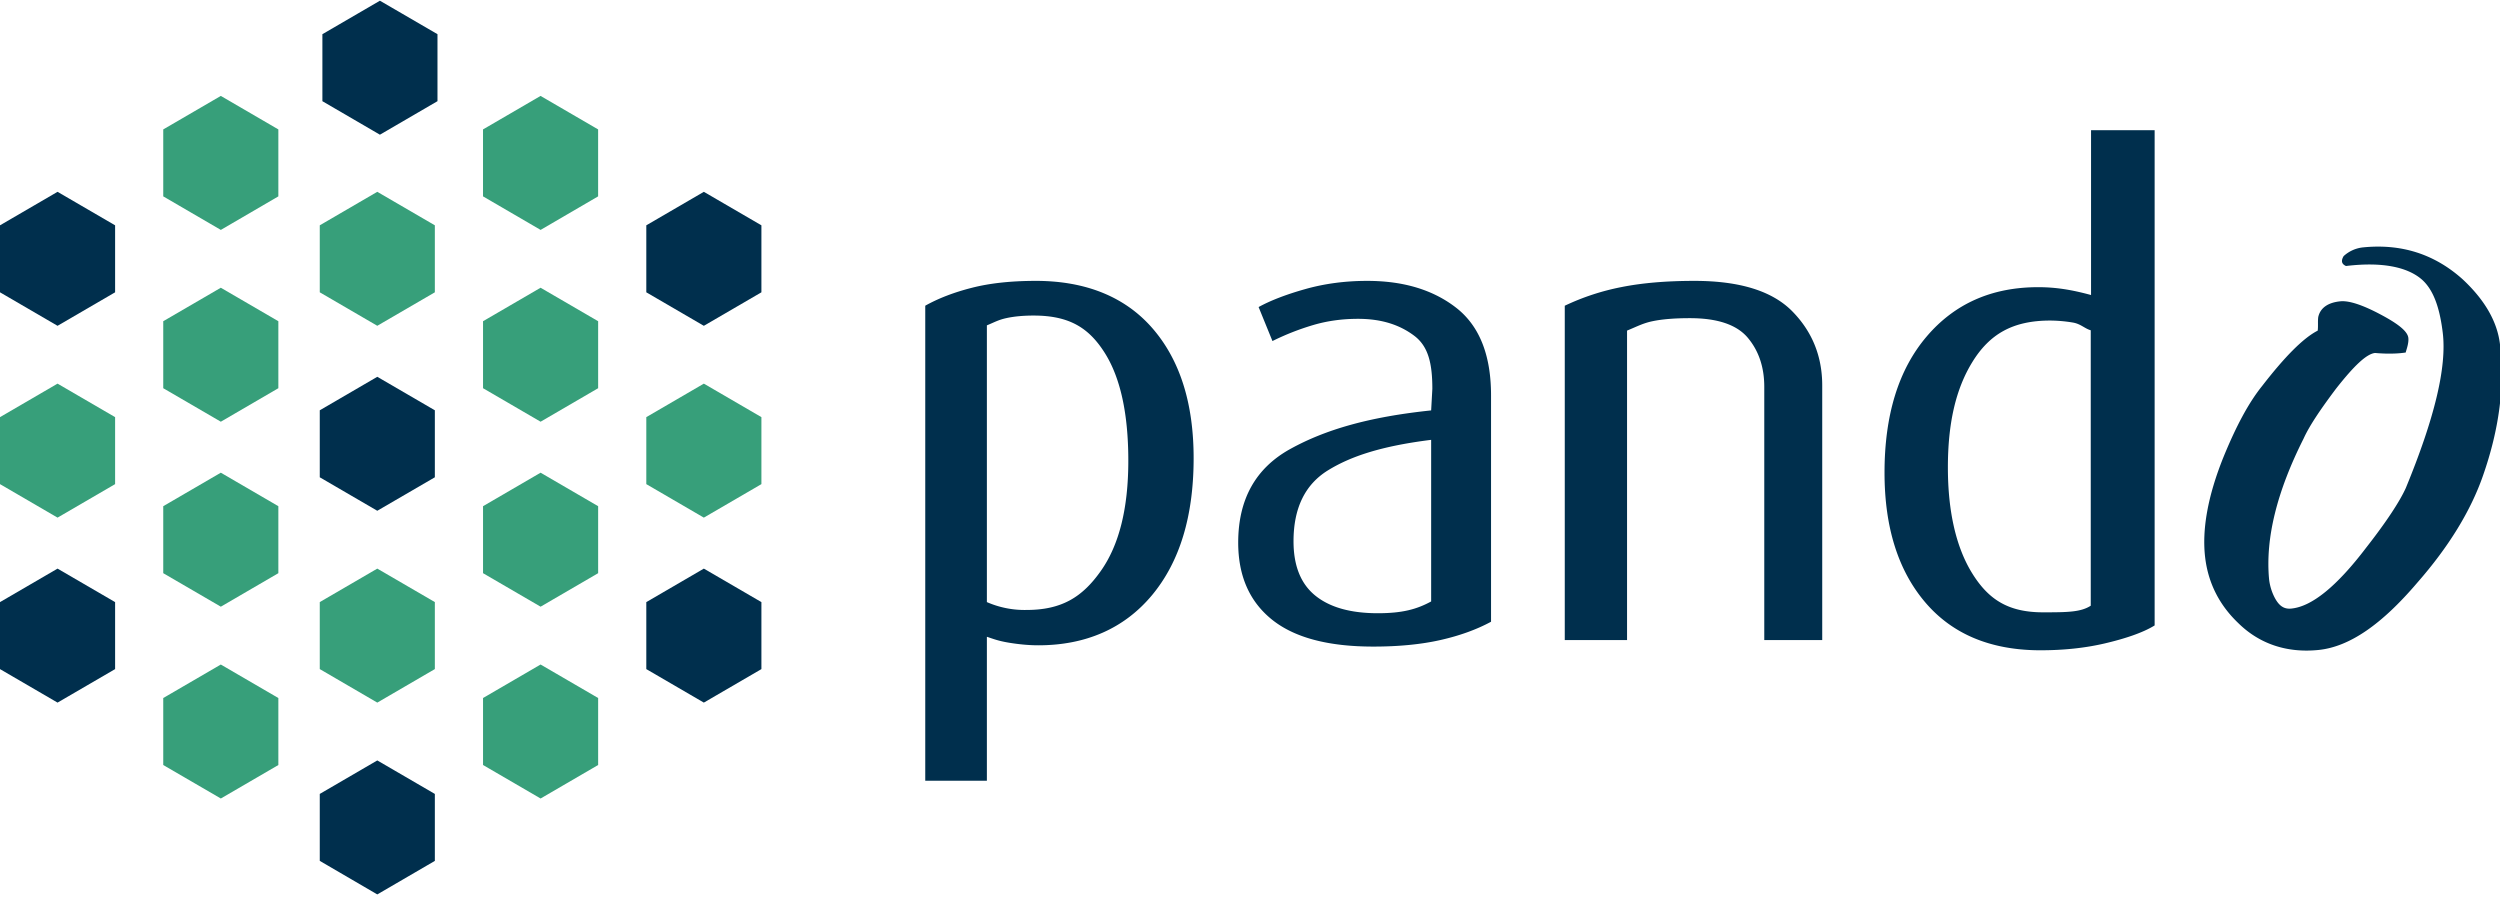 <svg height="42" width="117" xmlns="http://www.w3.org/2000/svg"><g fill="none" fill-rule="evenodd"><g fill="#002f4d"><path d="M48.376 14.768c-.491 0-.922.041-1.289.122-.368.082-.553.194-.901.337v12.951a4.401 4.401 0 0 0 1.852.368c1.657 0 2.62-.607 3.478-1.822.86-1.214 1.289-2.934 1.289-5.16 0-2.204-.369-3.888-1.104-5.051-.737-1.164-1.648-1.745-3.325-1.745m.218 15.432c-.43 0-.891-.042-1.383-.123-.491-.082-.718-.174-1.025-.276v6.736h-2.884v-22.23c.615-.345 1.345-.626 2.188-.84.841-.215 1.838-.322 2.989-.322 2.321 0 4.173.74 5.457 2.22 1.284 1.48 1.926 3.506 1.926 6.077 0 2.715-.65 4.854-1.95 6.415-1.302 1.561-3.107 2.343-5.318 2.343M66.978 20.585c-2.3.286-3.745.76-4.824 1.424-1.078.664-1.617 1.77-1.617 3.322 0 1.143.338 1.99 1.016 2.541.678.551 1.654.827 2.928.827 1.15 0 1.82-.184 2.497-.551zm-2.713 9.675c-2.116 0-3.698-.423-4.746-1.27-1.048-.847-1.571-2.046-1.571-3.598 0-2.02.811-3.48 2.434-4.378 1.623-.898 3.658-1.5 6.596-1.807l.056-1.01c0-1.204-.196-1.99-.843-2.48-.647-.489-1.484-.796-2.635-.796-.74 0-1.438.096-2.095.29-.658.195-1.295.444-1.91.75l-.648-1.591c.555-.306 1.283-.587 2.188-.842.904-.255 1.87-.383 2.897-.383 1.705 0 3.097.424 4.176 1.27 1.078.848 1.617 2.21 1.617 4.088v10.594c-.678.367-1.469.653-2.372.857-.905.204-1.953.306-3.144.306zM82.568 29.954V18.105c0-.918-.257-1.684-.77-2.296-.514-.612-1.418-.919-2.712-.919-.699 0-1.274.046-1.726.138-.452.091-.721.24-1.214.444v14.482h-2.915V14.308a11.127 11.127 0 0 1 2.65-.872c.965-.194 2.105-.291 3.42-.291 2.117 0 3.642.474 4.577 1.424.934.949 1.402 2.108 1.402 3.475v11.91zM97.847 15.457c-.285-.08-.468-.302-.845-.363a6.604 6.604 0 0 0-1.054-.092c-1.772 0-2.845.65-3.64 1.938-.795 1.289-1.147 2.91-1.147 4.936 0 2.086.393 3.764 1.147 4.97.754 1.208 1.674 1.811 3.304 1.811 1.12 0 1.767-.004 2.235-.31zm-2.349 14.976c-2.321 0-4.118-.746-5.392-2.238-1.274-1.494-1.91-3.518-1.91-6.074 0-2.7.654-4.82 1.965-6.365 1.31-1.543 3.051-2.316 5.222-2.316.84 0 1.577.122 2.478.367V6.092h2.976V29.27c-.555.347-1.42.628-2.334.842-.914.214-1.916.321-3.005.321zM116.998 16.104c-.128-1.058-.713-2.071-1.753-3.039-1.32-1.18-2.865-1.663-4.637-1.489a1.582 1.582 0 0 0-.924.408c-.128.211-.109.368.108.465 1.665-.202 2.873.036 3.562.642.517.466.82 1.268.967 2.483.195 1.606-.385 4.003-1.73 7.267-.283.622-.887 1.555-1.862 2.8-1.37 1.8-2.535 2.747-3.497 2.84-.355.036-.581-.14-.78-.517a2.482 2.482 0 0 1-.258-.847c-.182-1.925.371-4.12 1.61-6.582.282-.622.804-1.387 1.51-2.329.842-1.074 1.438-1.648 1.843-1.687 0 0 .779.082 1.432-.022-.005-.039.154-.411.121-.686-.038-.313-.49-.665-1.312-1.1-.82-.436-1.462-.65-1.866-.61-.557.054-.938.29-1.038.736-.027.201.002.436-.025.637-.676.344-1.543 1.222-2.605 2.595-.623.774-1.208 1.863-1.8 3.309-.749 1.857-1.018 3.43-.861 4.724.148 1.215.681 2.232 1.55 3.06.989.973 2.27 1.403 3.739 1.258 1.468-.144 2.979-1.204 4.637-3.15 1.485-1.693 2.51-3.38 3.079-5.021.76-2.176 1.023-4.225.79-6.145"/></g><g fill="#379f7a"><path d="M10.335 10.76L7.64 9.19V6.057l2.694-1.568 2.693 1.568V9.19zM10.335 19.736L7.64 18.168v-3.135l2.694-1.567 2.693 1.567v3.135zM10.335 28.393L7.64 26.825V23.69l2.694-1.568 2.693 1.568v3.135zM10.335 37.37L7.64 35.803v-3.135l2.694-1.568 2.693 1.568v3.135zM25.3 10.76L22.605 9.19V6.057l2.693-1.568 2.694 1.568V9.19zM25.3 19.736l-2.694-1.568v-3.135l2.693-1.567 2.694 1.567v3.135zM25.3 28.393l-2.694-1.568V23.69l2.693-1.568 2.694 1.568v3.135zM25.3 37.37l-2.694-1.568v-3.135l2.693-1.568 2.694 1.568v3.135z"/></g><path d="M32.94 15.248l-2.693-1.568v-3.135l2.693-1.568 2.694 1.568v3.135z" fill="#002f4d"/><path d="M32.94 24.225l-2.693-1.568v-3.135l2.693-1.568 2.694 1.568v3.135z" fill="#379f7a"/><path d="M32.94 32.882l-2.693-1.568v-3.135l2.693-1.568 2.694 1.568v3.135zM2.693 15.248L0 13.68v-3.135l2.693-1.568 2.694 1.568v3.135z" fill="#002f4d"/><path d="M2.693 24.225L0 22.657v-3.135l2.693-1.568 2.694 1.568v3.135z" fill="#379f7a"/><path d="M2.693 32.882L0 31.314v-3.135l2.693-1.568 2.694 1.568v3.135zM17.78 6.304l-2.692-1.568V1.6L17.78.033 20.474 1.6v3.135z" fill="#002f4d"/><path d="M17.657 15.247l-2.692-1.567v-3.135l2.692-1.568 2.694 1.568v3.135z" fill="#379f7a"/><path d="M17.657 23.904l-2.692-1.567v-3.135l2.692-1.568 2.694 1.568v3.135z" fill="#002f4d"/><path d="M17.657 32.882l-2.692-1.569v-3.135l2.692-1.567 2.694 1.567v3.135z" fill="#379f7a"/><path d="M17.657 41.859l-2.692-1.57v-3.133l2.692-1.568 2.694 1.568v3.134z" fill="#002f4d"/></g></svg>